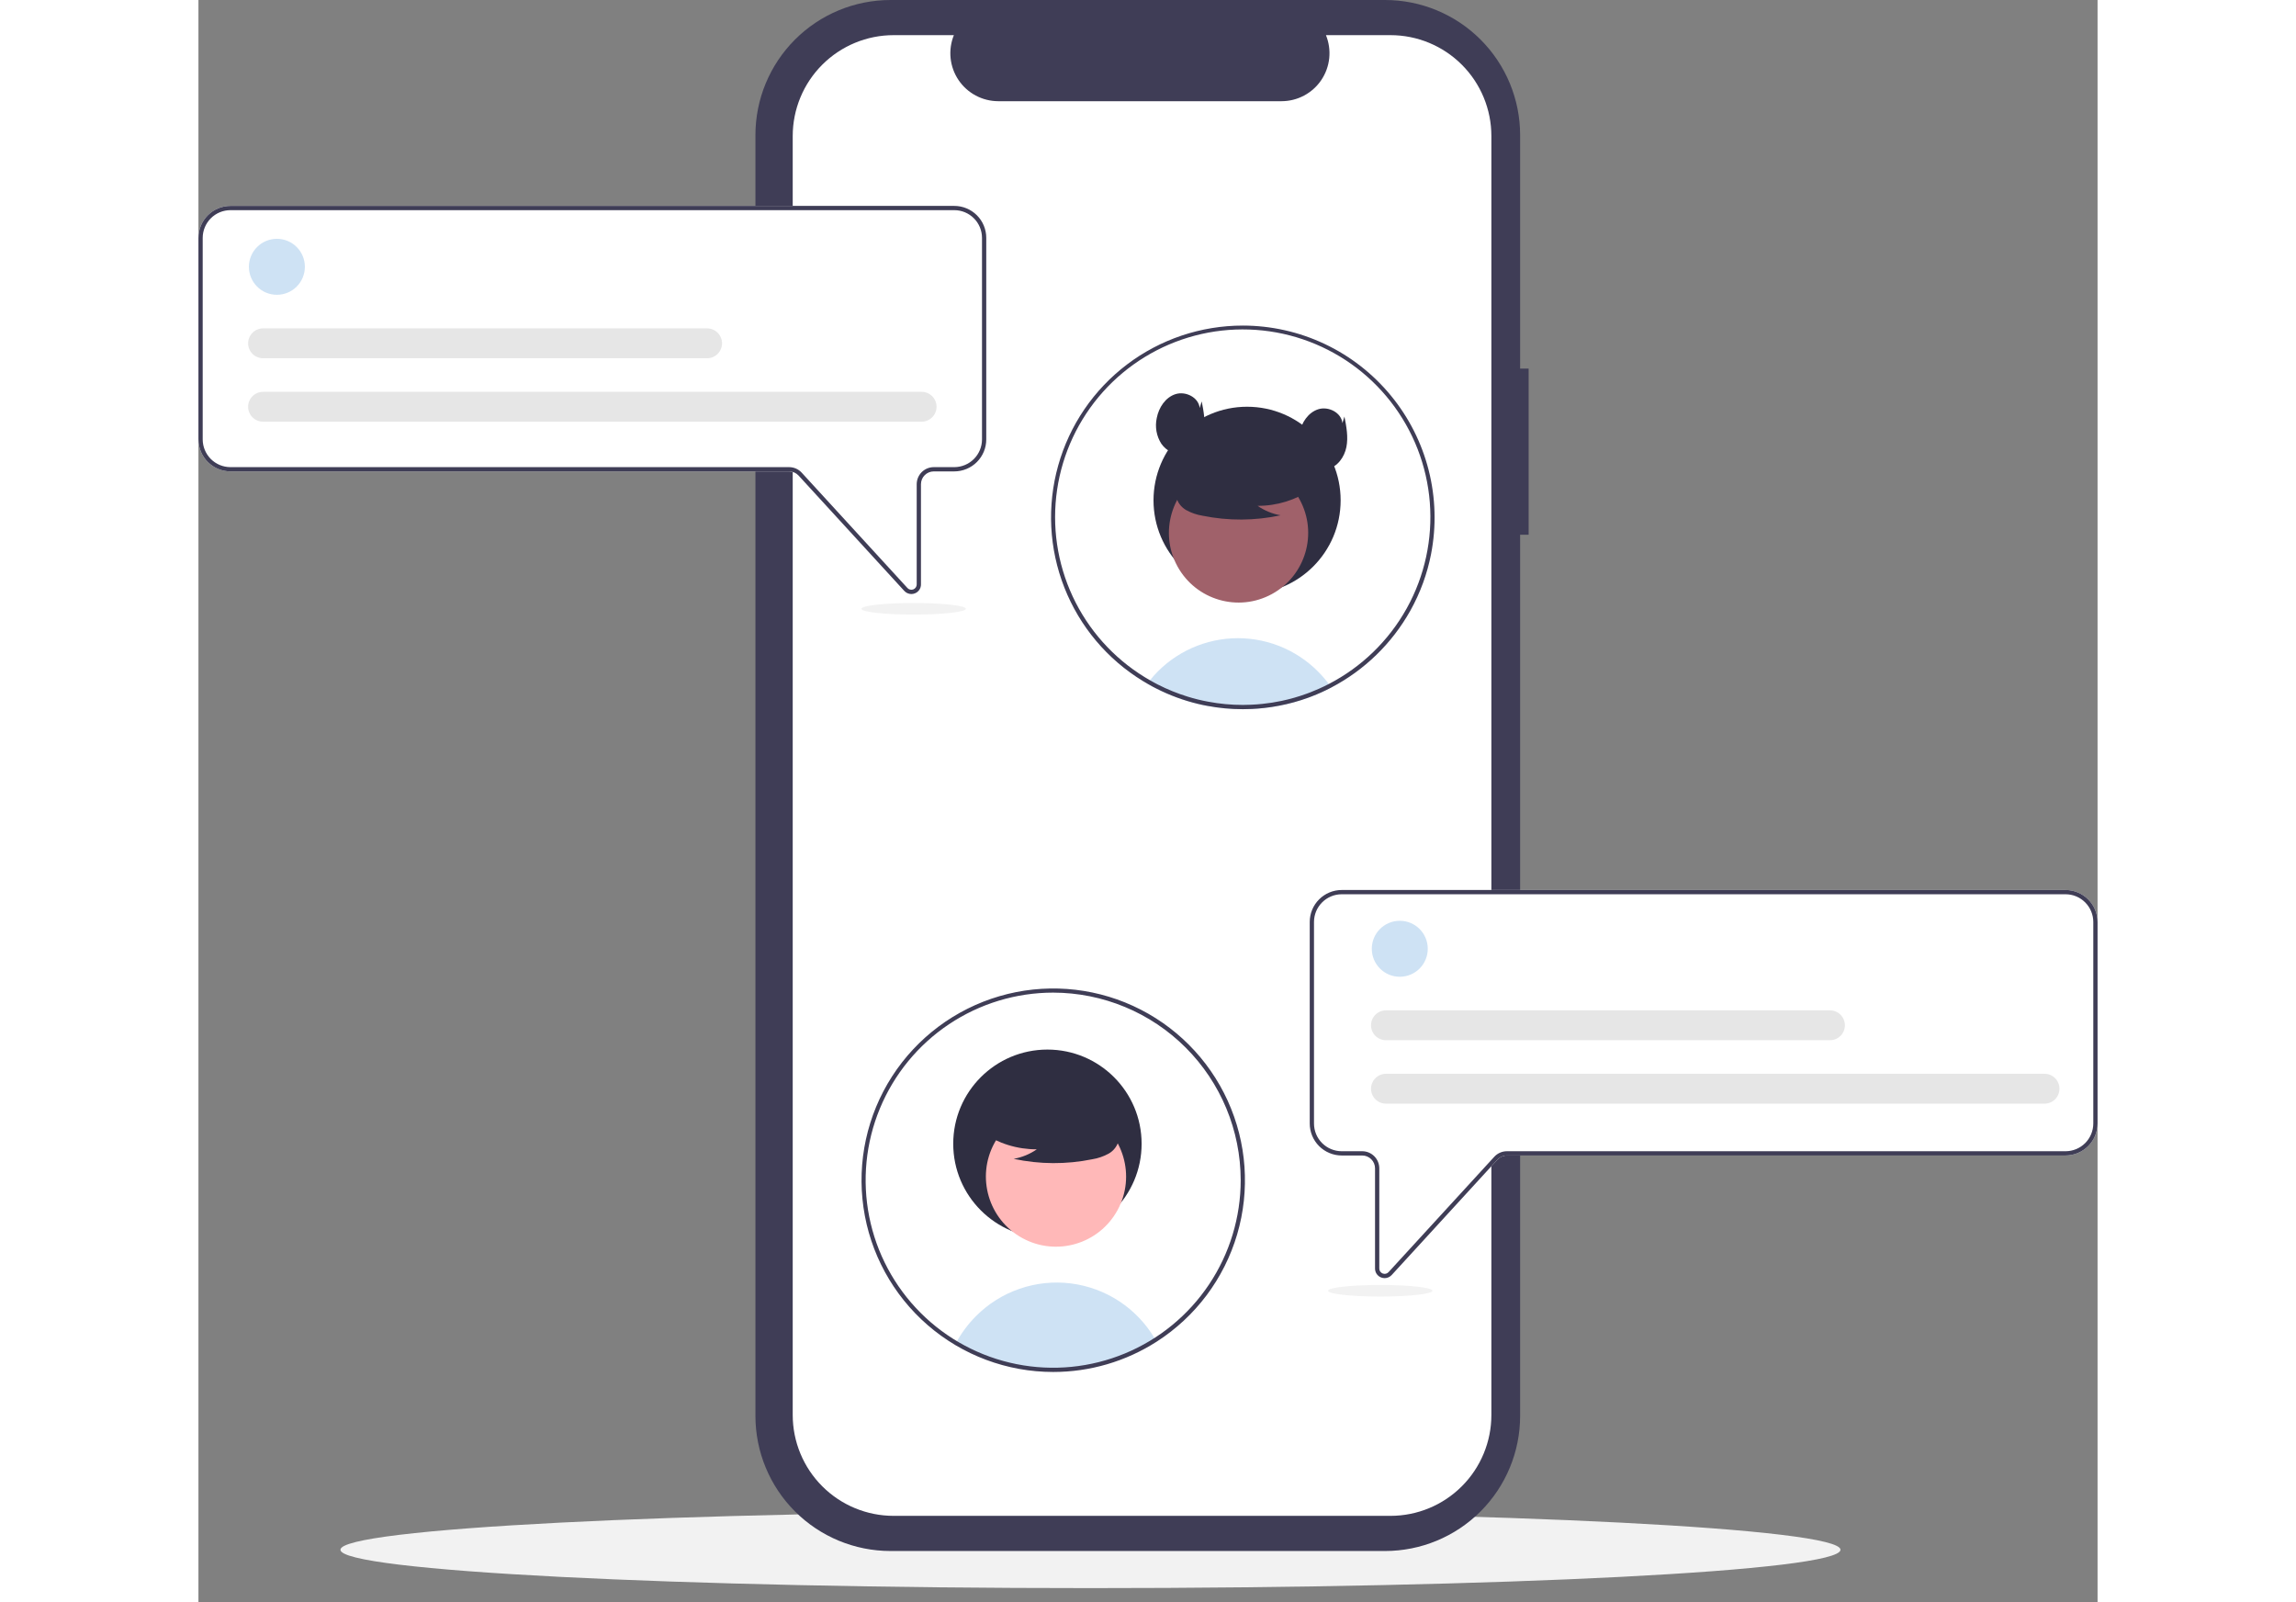 <svg width="215" height="150" viewBox="0 0 115 97" fill="none" xmlns="http://www.w3.org/2000/svg">
    <rect x="0" y="0" width="115" height="97" fill="#808080" stroke="none"/>
    <g clip-path="url(#clip0)">
        <path d="M54.016 96.149C79.099 96.149 99.433 95.109 99.433 93.827C99.433 92.544 79.099 91.504 54.016 91.504C28.933 91.504 8.599 92.544 8.599 93.827C8.599 95.109 28.933 96.149 54.016 96.149Z" fill="#F2F2F2"/>
        <path d="M80.55 22.315H80.034V8.18C80.034 6.011 79.172 3.93 77.638 2.396C76.104 0.862 74.023 2.3954e-06 71.854 0H41.909C39.739 -4.10636e-06 37.658 0.862 36.124 2.396C34.59 3.93 33.728 6.011 33.728 8.18V85.722C33.728 87.891 34.59 89.972 36.124 91.506C37.658 93.04 39.739 93.902 41.909 93.902H71.854C74.023 93.902 76.104 93.04 77.638 91.506C79.172 89.972 80.034 87.891 80.034 85.722V32.376H80.55L80.55 22.315Z" fill="#3F3D56"/>
        <path d="M78.293 8.238V85.665C78.293 87.285 77.65 88.839 76.504 89.984C75.358 91.13 73.804 91.774 72.184 91.774H42.095C40.475 91.774 38.921 91.13 37.775 89.984C36.629 88.839 35.986 87.285 35.986 85.665V8.238C35.986 6.617 36.629 5.063 37.775 3.918C38.921 2.772 40.475 2.128 42.095 2.128H45.745C45.566 2.569 45.498 3.047 45.546 3.52C45.595 3.994 45.759 4.448 46.025 4.843C46.29 5.238 46.649 5.561 47.069 5.785C47.489 6.009 47.957 6.126 48.433 6.127H65.588C66.064 6.126 66.532 6.009 66.952 5.785C67.372 5.561 67.731 5.238 67.996 4.843C68.261 4.448 68.426 3.994 68.475 3.52C68.523 3.047 68.455 2.569 68.276 2.128H72.184C73.804 2.128 75.358 2.772 76.504 3.918C77.65 5.063 78.293 6.617 78.293 8.238Z" fill="white"/>
        <path d="M68.6 41.624C68.4 41.728 68.197 41.827 67.99 41.92C67.801 42.005 67.61 42.086 67.416 42.16C67.345 42.187 67.272 42.215 67.2 42.242C66.629 42.449 66.042 42.611 65.445 42.725C65.15 42.783 64.851 42.829 64.547 42.862C64.297 42.891 64.044 42.911 63.789 42.923C63.607 42.932 63.425 42.936 63.242 42.936C62.516 42.936 61.792 42.868 61.079 42.733C60.893 42.7 60.712 42.66 60.529 42.616C59.65 42.405 58.798 42.09 57.992 41.679C57.919 41.643 57.847 41.604 57.775 41.567C57.668 41.51 57.563 41.451 57.459 41.389C57.509 41.319 57.563 41.251 57.619 41.184C58.222 40.435 58.977 39.823 59.833 39.386C60.69 38.949 61.629 38.697 62.589 38.647C63.549 38.597 64.509 38.75 65.406 39.096C66.303 39.442 67.117 39.973 67.795 40.655C68.03 40.891 68.249 41.144 68.448 41.411C68.501 41.48 68.551 41.551 68.6 41.624Z" fill="#CEE2F4"/>
        <path d="M63.499 35.956C66.628 35.956 69.165 33.419 69.165 30.291C69.165 27.162 66.628 24.625 63.499 24.625C60.37 24.625 57.834 27.162 57.834 30.291C57.834 33.419 60.37 35.956 63.499 35.956Z" fill="#2F2E41"/>
        <path d="M65.006 35.964C67.049 34.847 67.8 32.285 66.683 30.241C65.566 28.198 63.004 27.447 60.961 28.564C58.917 29.681 58.166 32.243 59.283 34.287C60.401 36.33 62.963 37.081 65.006 35.964Z" fill="#A0616A"/>
        <path d="M67.414 29.612C66.451 30.276 65.307 30.629 64.137 30.625C64.554 30.914 65.029 31.11 65.53 31.198C63.974 31.532 62.366 31.541 60.806 31.224C60.459 31.169 60.125 31.054 59.817 30.885C59.664 30.799 59.53 30.682 59.425 30.541C59.32 30.401 59.246 30.24 59.207 30.068C59.103 29.476 59.565 28.938 60.044 28.576C60.778 28.029 61.624 27.653 62.522 27.474C63.419 27.294 64.345 27.317 65.233 27.539C65.813 27.689 66.393 27.942 66.77 28.407C67.146 28.873 67.258 29.591 66.899 30.07L67.414 29.612Z" fill="#2F2E41"/>
        <path d="M63.242 19.711C60.709 19.711 58.246 20.538 56.227 22.068C54.209 23.598 52.746 25.745 52.062 28.183C51.377 30.622 51.508 33.217 52.436 35.573C53.363 37.93 55.035 39.919 57.198 41.236L57.273 41.28C57.335 41.318 57.397 41.354 57.459 41.389C57.563 41.451 57.668 41.51 57.775 41.567C57.847 41.604 57.919 41.643 57.992 41.679C58.797 42.09 59.649 42.405 60.529 42.616C60.711 42.66 60.893 42.7 61.079 42.733C61.792 42.868 62.516 42.936 63.242 42.936C63.425 42.936 63.607 42.932 63.789 42.923C64.044 42.911 64.297 42.891 64.547 42.862C64.85 42.829 65.15 42.783 65.445 42.725C66.042 42.611 66.629 42.449 67.2 42.242C67.272 42.215 67.345 42.187 67.416 42.16C67.61 42.086 67.802 42.005 67.99 41.92C68.196 41.828 68.4 41.728 68.6 41.624C70.609 40.572 72.269 38.959 73.379 36.983C73.384 36.972 73.391 36.962 73.396 36.952C73.988 35.889 74.409 34.739 74.641 33.544C74.967 31.863 74.918 30.13 74.496 28.469C74.075 26.809 73.291 25.263 72.201 23.941C71.112 22.619 69.744 21.554 68.195 20.823C66.646 20.092 64.954 19.712 63.242 19.711H63.242ZM73.184 36.801C73.174 36.819 73.165 36.837 73.155 36.853C72.067 38.801 70.43 40.386 68.448 41.411C68.25 41.514 68.049 41.611 67.845 41.701C67.676 41.777 67.503 41.849 67.329 41.916C67.255 41.945 67.181 41.973 67.106 41.999C66.612 42.179 66.107 42.324 65.592 42.433C65.211 42.514 64.826 42.575 64.438 42.614C64.199 42.64 63.956 42.658 63.712 42.667C63.556 42.674 63.399 42.678 63.242 42.678C62.539 42.679 61.839 42.613 61.149 42.483C60.729 42.406 60.314 42.304 59.906 42.178C59.285 41.986 58.681 41.742 58.101 41.447C58.034 41.412 57.967 41.377 57.901 41.341C57.807 41.291 57.712 41.239 57.619 41.184C57.549 41.145 57.479 41.104 57.411 41.062C57.371 41.039 57.331 41.015 57.291 40.99C55.395 39.826 53.882 38.13 52.941 36.114C52 34.098 51.671 31.85 51.996 29.648C52.321 27.447 53.285 25.39 54.768 23.731C56.252 22.073 58.189 20.887 60.341 20.319C62.493 19.752 64.763 19.829 66.872 20.541C68.98 21.253 70.833 22.567 72.2 24.323C73.568 26.078 74.39 28.196 74.565 30.414C74.74 32.632 74.26 34.853 73.184 36.801H73.184Z" fill="#3F3D56"/>
        <path d="M60.63 24.703C60.569 24.062 59.784 23.668 59.17 23.861C58.556 24.055 58.153 24.673 58.031 25.305C57.972 25.572 57.967 25.847 58.014 26.115C58.062 26.384 58.163 26.64 58.31 26.869C58.62 27.316 59.191 27.595 59.723 27.482C60.33 27.352 60.751 26.759 60.871 26.15C60.992 25.541 60.872 24.913 60.753 24.303L60.63 24.703Z" fill="#2F2E41"/>
        <path d="M69.273 25.619C69.212 24.978 68.426 24.583 67.812 24.777C67.198 24.971 66.795 25.589 66.673 26.221C66.615 26.487 66.609 26.763 66.657 27.031C66.705 27.299 66.805 27.556 66.953 27.785C67.263 28.232 67.833 28.511 68.365 28.397C68.973 28.268 69.393 27.675 69.514 27.066C69.634 26.456 69.515 25.828 69.395 25.219L69.273 25.619Z" fill="#2F2E41"/>
        <path d="M43.17 35.965C43.09 35.964 43.01 35.948 42.937 35.915C42.863 35.883 42.797 35.835 42.743 35.776L36.341 28.791C36.268 28.712 36.18 28.649 36.082 28.605C35.983 28.562 35.877 28.54 35.77 28.54H1.937C1.423 28.539 0.931 28.335 0.568 27.972C0.205 27.609 0.001 27.117 0 26.603V14.402C0.001 13.889 0.205 13.396 0.568 13.033C0.931 12.67 1.423 12.466 1.937 12.466H45.77C46.283 12.466 46.776 12.67 47.139 13.033C47.502 13.396 47.706 13.889 47.706 14.402V26.603C47.706 27.117 47.502 27.609 47.139 27.972C46.776 28.335 46.283 28.539 45.77 28.54H44.527C44.322 28.54 44.125 28.622 43.98 28.767C43.834 28.912 43.753 29.109 43.752 29.314V35.383C43.753 35.5 43.718 35.615 43.652 35.711C43.586 35.808 43.492 35.882 43.382 35.924C43.315 35.951 43.242 35.964 43.17 35.965Z" fill="white"/>
        <path d="M43.17 35.965C43.09 35.964 43.01 35.948 42.937 35.915C42.863 35.883 42.797 35.835 42.743 35.776L36.341 28.791C36.268 28.712 36.18 28.649 36.082 28.605C35.983 28.562 35.877 28.54 35.77 28.54H1.937C1.423 28.539 0.931 28.335 0.568 27.972C0.205 27.609 0.001 27.117 0 26.603V14.402C0.001 13.889 0.205 13.396 0.568 13.033C0.931 12.67 1.423 12.466 1.937 12.466H45.77C46.283 12.466 46.776 12.67 47.139 13.033C47.502 13.396 47.706 13.889 47.706 14.402V26.603C47.706 27.117 47.502 27.609 47.139 27.972C46.776 28.335 46.283 28.539 45.77 28.54H44.527C44.322 28.54 44.125 28.622 43.98 28.767C43.834 28.912 43.753 29.109 43.752 29.314V35.383C43.753 35.5 43.718 35.615 43.652 35.711C43.586 35.808 43.492 35.882 43.382 35.924C43.315 35.951 43.242 35.964 43.17 35.965ZM1.937 12.724C1.492 12.724 1.065 12.901 0.75 13.216C0.436 13.53 0.259 13.957 0.258 14.402V26.603C0.259 27.048 0.436 27.475 0.75 27.79C1.065 28.104 1.492 28.281 1.937 28.282H35.77C35.913 28.282 36.054 28.312 36.185 28.369C36.316 28.427 36.434 28.511 36.531 28.617L42.934 35.601C42.977 35.649 43.035 35.683 43.098 35.697C43.162 35.712 43.228 35.708 43.289 35.684C43.349 35.66 43.401 35.619 43.438 35.565C43.475 35.512 43.494 35.448 43.494 35.383V29.314C43.495 29.041 43.604 28.778 43.797 28.584C43.991 28.391 44.253 28.282 44.527 28.282H45.77C46.215 28.281 46.642 28.104 46.956 27.79C47.271 27.475 47.448 27.048 47.448 26.603V14.402C47.448 13.957 47.271 13.53 46.956 13.216C46.642 12.901 46.215 12.724 45.77 12.724H1.937Z" fill="#3F3D56"/>
        <path d="M4.75 17.848C5.686 17.848 6.445 17.089 6.445 16.153C6.445 15.217 5.686 14.459 4.75 14.459C3.814 14.459 3.056 15.217 3.056 16.153C3.056 17.089 3.814 17.848 4.75 17.848Z" fill="#CEE2F4"/>
        <path d="M43.793 25.53H3.914C3.795 25.53 3.677 25.507 3.567 25.462C3.458 25.416 3.358 25.35 3.274 25.266C3.19 25.182 3.123 25.082 3.078 24.972C3.032 24.863 3.009 24.745 3.009 24.626C3.009 24.507 3.032 24.39 3.078 24.28C3.123 24.17 3.19 24.071 3.274 23.987C3.358 23.903 3.458 23.836 3.567 23.791C3.677 23.745 3.795 23.722 3.914 23.722H43.793C44.032 23.723 44.262 23.818 44.431 23.988C44.6 24.157 44.696 24.387 44.696 24.626C44.696 24.866 44.6 25.095 44.431 25.265C44.262 25.434 44.032 25.53 43.793 25.53Z" fill="#E6E6E6"/>
        <path d="M30.801 21.689H3.914C3.795 21.689 3.677 21.666 3.567 21.62C3.458 21.575 3.358 21.509 3.274 21.425C3.19 21.341 3.123 21.241 3.078 21.131C3.032 21.021 3.009 20.904 3.009 20.785C3.009 20.666 3.032 20.549 3.078 20.439C3.123 20.329 3.19 20.23 3.274 20.146C3.358 20.062 3.458 19.995 3.567 19.95C3.677 19.904 3.795 19.881 3.914 19.881H30.801C31.041 19.881 31.271 19.977 31.44 20.146C31.61 20.316 31.705 20.545 31.705 20.785C31.705 21.025 31.61 21.255 31.44 21.424C31.271 21.594 31.041 21.689 30.801 21.689Z" fill="#E6E6E6"/>
        <path d="M71.618 77.342C71.508 77.3 71.415 77.225 71.348 77.129C71.282 77.032 71.247 76.917 71.248 76.8V70.732C71.247 70.526 71.166 70.329 71.02 70.184C70.875 70.039 70.678 69.957 70.473 69.957H69.23C68.717 69.956 68.225 69.752 67.861 69.389C67.498 69.026 67.294 68.534 67.294 68.02V55.819C67.294 55.306 67.498 54.814 67.861 54.451C68.225 54.088 68.717 53.883 69.23 53.883H113.063C113.577 53.883 114.069 54.088 114.432 54.451C114.795 54.814 114.999 55.306 115 55.819V68.02C114.999 68.534 114.795 69.026 114.432 69.389C114.069 69.752 113.577 69.956 113.063 69.957H79.23C79.123 69.957 79.017 69.98 78.918 70.023C78.82 70.066 78.732 70.129 78.659 70.208L72.257 77.193C72.203 77.252 72.137 77.3 72.063 77.332C71.99 77.365 71.91 77.382 71.83 77.382C71.757 77.382 71.686 77.368 71.618 77.342Z" fill="white"/>
        <path d="M71.618 77.342C71.508 77.3 71.415 77.225 71.348 77.129C71.282 77.032 71.247 76.917 71.248 76.8V70.732C71.247 70.526 71.166 70.329 71.02 70.184C70.875 70.039 70.678 69.957 70.473 69.957H69.23C68.717 69.956 68.225 69.752 67.861 69.389C67.498 69.026 67.294 68.534 67.294 68.02V55.819C67.294 55.306 67.498 54.814 67.861 54.451C68.225 54.088 68.717 53.883 69.23 53.883H113.063C113.577 53.883 114.069 54.088 114.432 54.451C114.795 54.814 114.999 55.306 115 55.819V68.02C114.999 68.534 114.795 69.026 114.432 69.389C114.069 69.752 113.577 69.956 113.063 69.957H79.23C79.123 69.957 79.017 69.98 78.918 70.023C78.82 70.066 78.732 70.129 78.659 70.208L72.257 77.193C72.203 77.252 72.137 77.3 72.063 77.332C71.99 77.365 71.91 77.382 71.83 77.382C71.757 77.382 71.686 77.368 71.618 77.342ZM69.23 54.141C68.785 54.141 68.359 54.318 68.044 54.633C67.729 54.948 67.552 55.374 67.552 55.819V68.02C67.552 68.465 67.729 68.892 68.044 69.207C68.359 69.521 68.785 69.698 69.23 69.699H70.473C70.747 69.699 71.009 69.808 71.203 70.002C71.396 70.195 71.505 70.458 71.506 70.732V76.8C71.506 76.865 71.525 76.929 71.562 76.983C71.599 77.036 71.651 77.078 71.712 77.101C71.772 77.125 71.838 77.129 71.902 77.115C71.965 77.1 72.023 77.066 72.067 77.018L78.469 70.034C78.566 69.928 78.684 69.844 78.815 69.787C78.946 69.729 79.087 69.699 79.23 69.699H113.063C113.508 69.698 113.935 69.521 114.25 69.207C114.564 68.892 114.741 68.465 114.742 68.02V55.819C114.741 55.374 114.564 54.948 114.25 54.633C113.935 54.318 113.508 54.141 113.063 54.141H69.23Z" fill="#3F3D56"/>
        <path d="M57.956 81.12C56.158 82.271 54.075 82.898 51.941 82.932C49.807 82.966 47.705 82.405 45.872 81.312C46.195 80.712 46.603 80.162 47.085 79.68C47.828 78.933 48.733 78.366 49.73 78.024C50.726 77.681 51.788 77.571 52.833 77.703C53.879 77.835 54.88 78.204 55.761 78.783C56.641 79.362 57.377 80.136 57.912 81.044C57.926 81.068 57.941 81.094 57.956 81.12Z" fill="#CEE2F4"/>
        <path d="M51.409 74.95C54.559 74.95 57.113 72.396 57.113 69.247C57.113 66.097 54.559 63.544 51.409 63.544C48.26 63.544 45.706 66.097 45.706 69.247C45.706 72.396 48.26 74.95 51.409 74.95Z" fill="#2F2E41"/>
        <path d="M55.653 73.269C56.778 71.212 56.022 68.633 53.965 67.509C51.907 66.384 49.328 67.14 48.204 69.197C47.08 71.254 47.836 73.833 49.892 74.958C51.95 76.082 54.529 75.326 55.653 73.269Z" fill="#FFB8B8"/>
        <path d="M47.468 68.563C48.438 69.232 49.59 69.588 50.768 69.583C50.347 69.874 49.869 70.071 49.365 70.16C50.932 70.496 52.55 70.505 54.12 70.186C54.469 70.13 54.806 70.015 55.116 69.845C55.27 69.758 55.405 69.641 55.51 69.499C55.616 69.358 55.691 69.195 55.73 69.023C55.834 68.427 55.37 67.885 54.888 67.521C54.149 66.97 53.297 66.591 52.393 66.411C51.49 66.23 50.558 66.253 49.664 66.477C49.081 66.628 48.496 66.882 48.117 67.351C47.738 67.82 47.626 68.542 47.987 69.025L47.468 68.563Z" fill="#2F2E41"/>
        <path d="M51.758 83.063C48.965 83.062 46.266 82.054 44.156 80.224C42.046 78.394 40.666 75.865 40.27 73.1C39.874 70.335 40.489 67.52 42 65.171C43.512 62.823 45.82 61.098 48.5 60.313C51.181 59.528 54.055 59.736 56.594 60.899C59.134 62.062 61.169 64.101 62.327 66.643C63.484 69.185 63.687 72.059 62.897 74.738C62.106 77.417 60.377 79.721 58.025 81.228C56.155 82.427 53.98 83.064 51.758 83.063ZM51.758 60.096C49.512 60.096 47.317 60.762 45.449 62.01C43.582 63.257 42.126 65.031 41.267 67.106C40.407 69.181 40.182 71.464 40.62 73.667C41.058 75.87 42.14 77.893 43.728 79.481C45.316 81.069 47.339 82.151 49.542 82.589C51.745 83.027 54.028 82.802 56.103 81.942C58.178 81.083 59.952 79.627 61.199 77.76C62.447 75.892 63.113 73.697 63.113 71.451C63.109 68.44 61.912 65.554 59.783 63.426C57.655 61.297 54.769 60.1 51.758 60.096Z" fill="#3F3D56"/>
        <path d="M72.747 59.136C73.683 59.136 74.441 58.377 74.441 57.441C74.441 56.505 73.683 55.747 72.747 55.747C71.811 55.747 71.052 56.505 71.052 57.441C71.052 58.377 71.811 59.136 72.747 59.136Z" fill="#CEE2F4"/>
        <path d="M111.789 66.818H71.91C71.791 66.818 71.674 66.795 71.564 66.75C71.454 66.704 71.355 66.638 71.27 66.554C71.186 66.47 71.12 66.37 71.074 66.26C71.029 66.151 71.005 66.033 71.005 65.914C71.005 65.796 71.029 65.678 71.074 65.568C71.12 65.459 71.186 65.359 71.27 65.275C71.355 65.191 71.454 65.124 71.564 65.079C71.674 65.034 71.791 65.01 71.91 65.01H111.789C112.029 65.01 112.259 65.106 112.429 65.275C112.598 65.445 112.693 65.675 112.693 65.914C112.693 66.154 112.598 66.384 112.429 66.553C112.259 66.723 112.029 66.818 111.789 66.818Z" fill="#E6E6E6"/>
        <path d="M98.798 62.977H71.91C71.791 62.977 71.674 62.954 71.564 62.908C71.454 62.863 71.355 62.797 71.27 62.713C71.186 62.629 71.12 62.529 71.074 62.419C71.029 62.31 71.005 62.192 71.005 62.073C71.005 61.954 71.029 61.837 71.074 61.727C71.12 61.617 71.186 61.518 71.27 61.434C71.355 61.35 71.454 61.283 71.564 61.238C71.674 61.193 71.791 61.169 71.91 61.169H98.798C99.037 61.17 99.267 61.265 99.436 61.434C99.605 61.604 99.7 61.834 99.7 62.073C99.7 62.313 99.605 62.542 99.436 62.712C99.267 62.881 99.037 62.977 98.798 62.977Z" fill="#E6E6E6"/>
        <path d="M71.563 78.497C73.309 78.497 74.725 78.34 74.725 78.146C74.725 77.952 73.309 77.795 71.563 77.795C69.817 77.795 68.402 77.952 68.402 78.146C68.402 78.34 69.817 78.497 71.563 78.497Z" fill="#F2F2F2"/>
        <path d="M43.307 37.209C45.053 37.209 46.468 37.051 46.468 36.858C46.468 36.664 45.053 36.507 43.307 36.507C41.56 36.507 40.145 36.664 40.145 36.858C40.145 37.051 41.56 37.209 43.307 37.209Z" fill="#F2F2F2"/>
    </g>
    <defs>
        <clipPath id="clip0">
            <rect width="115" height="96.149" fill="white"/>
        </clipPath>
    </defs>
</svg>

